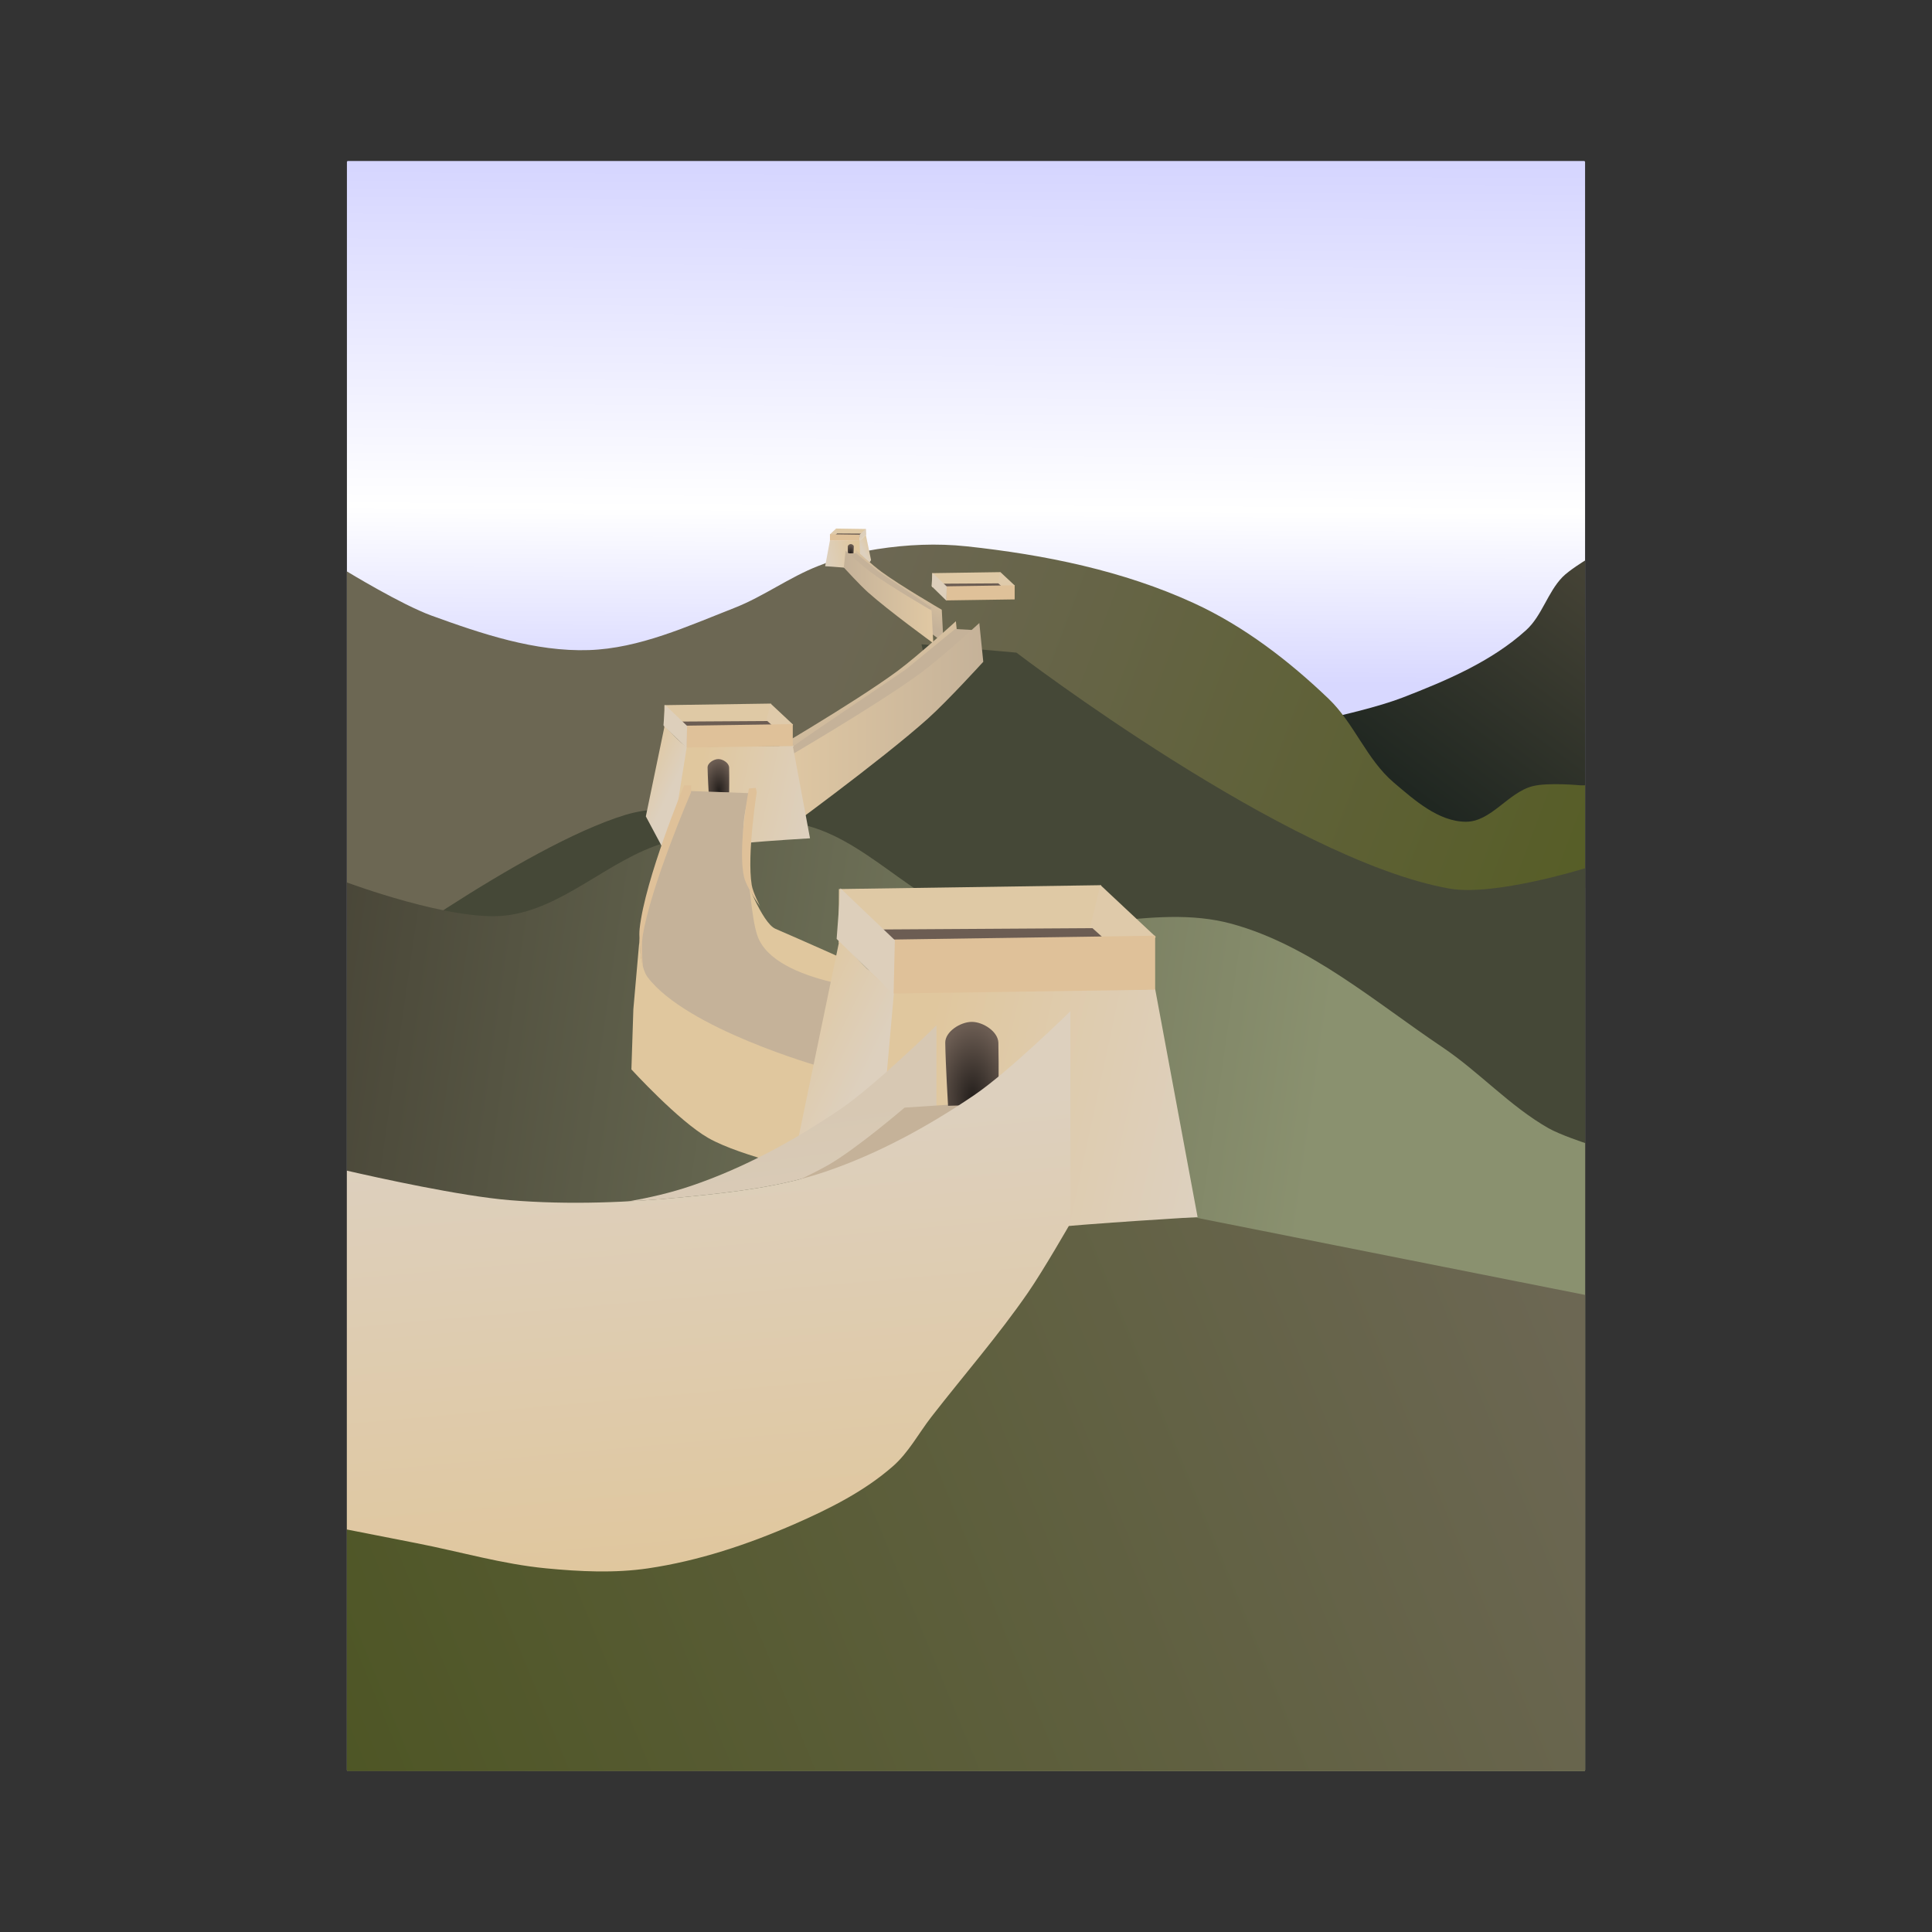 <svg:svg xmlns:dc="http://purl.org/dc/elements/1.1/" xmlns:ns1="http://sodipodi.sourceforge.net/DTD/sodipodi-0.dtd" xmlns:ns2="http://www.inkscape.org/namespaces/inkscape" xmlns:ns3="http://www.w3.org/1999/xlink" xmlns:ns5="http://creativecommons.org/ns#" xmlns:rdf="http://www.w3.org/1999/02/22-rdf-syntax-ns#" xmlns:svg="http://www.w3.org/2000/svg" height="1071.276" id="svg2" version="1.1" viewBox="-192.36 -89.277 1071.276 1071.276" width="1071.276" ns1:docname="chinawall.svg" ns2:version="0.48.1 r9760">
  <svg:rect x="-192.36" y="-89.277" width="1071.276" height="1071.276" fill="#333333" stroke="none"/>
  <svg:defs id="defs6">
    <svg:linearGradient id="linearGradient3144">
      <svg:stop id="stop3146" offset="0" style="stop-color:#e0c8a3" />
      <svg:stop id="stop3148" offset="1" style="stop-color:#c5b299" />
    </svg:linearGradient>
    <svg:linearGradient id="linearGradient3007">
      <svg:stop id="stop3011" offset="0" style="stop-color:#241f1c" />
      <svg:stop id="stop3009" offset="1" style="stop-color:#6c5d53" />
    </svg:linearGradient>
    <svg:linearGradient id="linearGradient3767">
      <svg:stop id="stop3769" offset="0" style="stop-color:#ddd0be" />
      <svg:stop id="stop3771" offset="1" style="stop-color:#e0c79e" />
    </svg:linearGradient>
    <svg:linearGradient gradientUnits="userSpaceOnUse" id="linearGradient3540" x1="2256" x2="2097.1" y1="377.15" y2="342.94" ns2:collect="always" ns3:href="#linearGradient3767" />
    <svg:linearGradient gradientUnits="userSpaceOnUse" id="linearGradient3542" x1="2075.9" x2="2021.8" y1="339.96" y2="313.24" ns2:collect="always" ns3:href="#linearGradient3767" />
    <svg:radialGradient cx="2121.6" cy="371.82" gradientTransform="matrix(1.473 0 0 2.788 -1003.3 -657.74)" gradientUnits="userSpaceOnUse" id="radialGradient3544" r="14.803" ns2:collect="always" ns3:href="#linearGradient3007" />
    <svg:linearGradient gradientTransform="matrix(-.64 0 0 .64 3400 -17.422)" gradientUnits="userSpaceOnUse" id="linearGradient3546" x1="2066.5" x2="2093.3" y1="127.15" y2="173.76" ns2:collect="always" ns3:href="#linearGradient3144" />
    <svg:linearGradient gradientTransform="matrix(-.64 0 0 .64 3391.7 -16.783)" gradientUnits="userSpaceOnUse" id="linearGradient3548" x1="2013.8" x2="2127.9" y1="174.31" y2="174.31" ns2:collect="always" ns3:href="#linearGradient3144" />
    <svg:linearGradient gradientTransform="translate(-1775 140.88)" gradientUnits="userSpaceOnUse" id="linearGradient3640" x1="1994.5" x2="2015.8" y1="392.56" y2="631.98" ns2:collect="always" ns3:href="#linearGradient3767" />
    <svg:radialGradient cx="2121.6" cy="371.82" gradientTransform="matrix(1.473 0 0 2.788 -2778.3 -516.86)" gradientUnits="userSpaceOnUse" id="radialGradient3643" r="14.803" ns2:collect="always" ns3:href="#linearGradient3007" />
    <svg:linearGradient gradientTransform="translate(-1849.3 148.7)" gradientUnits="userSpaceOnUse" id="linearGradient3647" x1="2097.1" x2="2080" y1="509.22" y2="382.07" ns2:collect="always">
      <svg:stop id="stop3802" offset="0" style="stop-color:#ddd0be" />
      <svg:stop id="stop3804" offset="1" style="stop-color:#d7c8b3" />
    </svg:linearGradient>
    <svg:linearGradient gradientTransform="translate(-1775 140.88)" gradientUnits="userSpaceOnUse" id="linearGradient3650" x1="2075.9" x2="2021.8" y1="339.96" y2="313.24" ns2:collect="always" ns3:href="#linearGradient3767" />
    <svg:linearGradient gradientTransform="translate(-1775 140.88)" gradientUnits="userSpaceOnUse" id="linearGradient3654" x1="2256" x2="2097.1" y1="377.15" y2="342.94" ns2:collect="always" ns3:href="#linearGradient3767" />
    <svg:linearGradient gradientTransform="translate(-1775 140.88)" gradientUnits="userSpaceOnUse" id="linearGradient3657" x1="1543.9" x2="2436.8" y1="827.2" y2="459.62" ns2:collect="always">
      <svg:stop id="stop3430" offset="0" style="stop-color:#445016" />
      <svg:stop id="stop3432" offset="1" style="stop-color:#6c6753" />
    </svg:linearGradient>
    <svg:radialGradient cx="2121.6" cy="371.82" gradientTransform="matrix(.598 0 0 1.132 -1062.5 -71.957)" gradientUnits="userSpaceOnUse" id="radialGradient3667" r="14.803" ns2:collect="always" ns3:href="#linearGradient3007" />
    <svg:linearGradient gradientTransform="matrix(.406 0 0 .406 -655.23 195.04)" gradientUnits="userSpaceOnUse" id="linearGradient3670" x1="2075.9" x2="2021.8" y1="339.96" y2="313.24" ns2:collect="always" ns3:href="#linearGradient3767" />
    <svg:linearGradient gradientTransform="matrix(.406 0 0 .406 -655.23 195.04)" gradientUnits="userSpaceOnUse" id="linearGradient3674" x1="2256" x2="2097.1" y1="377.15" y2="342.94" ns2:collect="always" ns3:href="#linearGradient3767" />
    <svg:linearGradient gradientTransform="translate(-1775 140.88)" gradientUnits="userSpaceOnUse" id="linearGradient3677" x1="2013.8" x2="2127.9" y1="174.31" y2="174.31" ns2:collect="always" ns3:href="#linearGradient3144" />
    <svg:linearGradient gradientTransform="translate(-1788 139.88)" gradientUnits="userSpaceOnUse" id="linearGradient3681" x1="2066.5" x2="2093.3" y1="127.15" y2="173.76" ns2:collect="always" ns3:href="#linearGradient3144" />
    <svg:linearGradient gradientTransform="translate(-1775 140.88)" gradientUnits="userSpaceOnUse" id="linearGradient3693" x1="1747.1" x2="2306.5" y1="351.06" y2="431.71" ns2:collect="always">
      <svg:stop id="stop3422" offset="0" style="stop-color:#484537" />
      <svg:stop id="stop3424" offset="1" style="stop-color:#8a916f" />
    </svg:linearGradient>
    <svg:linearGradient gradientTransform="translate(-1775 140.88)" gradientUnits="userSpaceOnUse" id="linearGradient3710" x1="2052.7" x2="2812.3" y1="117.62" y2="403.01" ns2:collect="always">
      <svg:stop id="stop3454" offset="0" style="stop-color:#6c6753" />
      <svg:stop id="stop3456" offset="1" style="stop-color:#445500" />
    </svg:linearGradient>
    <svg:linearGradient gradientTransform="translate(-1775 140.88)" gradientUnits="userSpaceOnUse" id="linearGradient3713" x1="2377.7" x2="2489.5" y1="238.79" y2="88.347" ns2:collect="always">
      <svg:stop id="stop3446" offset="0" style="stop-color:#1c241f" />
      <svg:stop id="stop3448" offset="1" style="stop-color:#484537" />
    </svg:linearGradient>
    <svg:linearGradient gradientTransform="translate(-1775 140.88)" gradientUnits="userSpaceOnUse" id="linearGradient3716" x1="2158.1" x2="2162.2" y1="745.96" y2="-139.65" ns2:collect="always">
      <svg:stop id="stop3232" offset="0" style="stop-color:#d7d7ff" />
      <svg:stop id="stop3240" offset=".675" style="stop-color:#d8d8ff" />
      <svg:stop id="stop3238" offset=".783" style="stop-color:#ffffff" />
      <svg:stop id="stop3234" offset="1" style="stop-color:#d5d5ff" />
    </svg:linearGradient>
  </svg:defs>
  <ns1:namedview bordercolor="#666666" borderopacity="1" gridtolerance="10" guidetolerance="10" id="namedview4" objecttolerance="10" pagecolor="#ffffff" showgrid="false" ns2:current-layer="svg2" ns2:cx="320.24141" ns2:cy="293.7602" ns2:pageopacity="0" ns2:pageshadow="2" ns2:window-height="969" ns2:window-maximized="1" ns2:window-width="1280" ns2:window-x="0" ns2:window-y="26" ns2:zoom="0.33288647" />
  <svg:rect height="892.73" id="rect3023" ry=".565" style="fill:url(#linearGradient3716)" width="686.54" x=".007" y="-.004" />
  <svg:path d="m686.56 221.5s-8.95 5.487-12.563 9.219c-8.282 8.555-11.354 21.484-20.187 29.469-19.22 17.374-44.062 27.884-68.219 37.25-24.317 9.428-76 18.594-76 18.594l82.19 107.03 94.78-19.93z" id="path3415" style="fill:url(#linearGradient3713)" ns1:nodetypes="caaacccc" ns2:connector-curvature="0" />
  <svg:path d="m343.62 213.66c-16.455-1.766-33.273-0.991-49.625 1.562-11.164 1.743-22.063 5.216-32.594 9.312-16.151 6.282-30.362 16.935-46.5 23.25-26.079 10.205-52.698 22.474-80.688 23.406-29.81 0.993-59.374-8.965-87.406-19.156-16.548-6.016-46.813-24.469-46.813-24.469v664.59c0 0.156 0.086 0.304 0.188 0.406 0.1 0.091 0.228 0.156 0.375 0.156h685.44c0.156 0 0.273-0.054 0.375-0.156 0.102-0.102 0.188-0.25 0.188-0.406v-546l-2.406 0.031s-18.14-1.757-26.782 0.489c-13.496 3.508-22.961 19.754-36.906 19.698-15.2-0.061-28.47-11.952-40.055-21.792-14.925-12.677-21.913-32.837-36.055-46.382-22.012-21.082-46.86-40.205-74.546-52.952-39.387-18.134-83.074-26.966-126.19-31.594z" id="path3378" style="fill:url(#linearGradient3710)" ns1:nodetypes="aaaaaacscsscsccaaaaaa" ns2:connector-curvature="0" />
  <svg:g id="g3354" transform="matrix(.68 0 0 .68 -1105.3 177.32)">
    <svg:g id="g3160" transform="matrix(-.167 0 0 .167 2390.6 -4.594)">
      <svg:path d="m2246.7 444.69s-58.508 3.393-87.646 6.413c-36.932 3.828-110.4 14.826-110.4 14.826l27.029-146.09 147.5-1.551z" id="path3162" style="fill:url(#linearGradient3540)" ns1:nodetypes="cacccc" ns2:connector-curvature="0" />
      <svg:path d="m2193.2 290.6-145.5 2.138 0.138-29.928 145.36-2.138z" id="path3164" style="fill:#dfc9a5" ns1:nodetypes="ccccc" ns2:connector-curvature="0" />
      <svg:path d="m2078.4 319.54c-6.046-1.512-30.232-28.72-30.232-28.72l-25.697 123.95 50.417 78.007z" id="path3166" style="fill:url(#linearGradient3542)" ns1:nodetypes="ccccc" ns2:connector-curvature="0" />
      <svg:path d="m2108.3 382.99 27.918-0.775s0.307-20.784 0-34.122c-0.144-6.256-8.477-11.632-14.734-11.632-6.258 0-14.836 5.376-14.734 11.632 0.197 12.14 1.551 34.897 1.551 34.897z" id="path3168" style="fill:url(#radialGradient3544)" ns1:nodetypes="ccsasc" ns2:connector-curvature="0" />
      <svg:path d="m2185.9 289.34 26.79 12.899 10.914-12.883-30.751-28.798z" id="path3170" style="fill:#dfcaaa" ns1:nodetypes="ccccc" ns2:connector-curvature="0" />
      <svg:path d="m2060.5 289.93 23.265 17.836 128.73-1.551-24.04-21.714-125.63 0.775z" id="path3172" style="fill:#6c5d53" ns2:connector-curvature="0" />
      <svg:path d="m2223.2 318.6-145.5 2.138 0.138-29.928 145.36-2.138z" id="path3174" style="fill:#dfc199" ns1:nodetypes="ccccc" ns2:connector-curvature="0" />
      <svg:path d="m2046.6 290.45 31.572 30.871 0.702-30.169-30.169-28.766z" id="path3176" style="fill:#ddcfbb" ns2:connector-curvature="0" />
    </svg:g>
    <svg:path d="m2111.9 131.81s-36.521-26.531-53.306-41.562c-6.992-6.262-19.65-20.17-19.65-20.17l1.403-13.741s13.52 12.375 20.89 17.791c15.637 11.491 49.26 31.024 49.26 31.024z" id="path3178" style="fill:url(#linearGradient3546)" ns1:nodetypes="cacccacc" ns2:connector-curvature="0" />
    <svg:path d="m2034.3 59.449 6.314-0.351 17.538 14.381 30.515 20.694 13.679 9.47-4.209 3.507-50.859-28.762z" id="path3180" style="fill:#c5b299" ns2:connector-curvature="0" />
    <svg:path d="m2103.6 132.45s-36.521-26.531-53.306-41.562c-6.992-6.262-19.65-20.17-19.65-20.17l1.403-13.741s13.52 12.375 20.89 17.791c15.637 11.491 49.26 31.024 49.26 31.024z" id="path3182" style="fill:url(#linearGradient3548)" ns1:nodetypes="cacccacc" ns2:connector-curvature="0" />
  </svg:g>
  <svg:path d="m318.59 267.97 4.875 21.688-86.875 74.469-6 7.281-6.406-13.5c-10.857 1.551-47.484-2.148-69.781 4.656-56.914 17.369-154.41 89.594-154.41 89.594v326.84 113.16c0 0.156 0.086 0.304 0.188 0.406 0.1 0.091 0.228 0.156 0.375 0.156h685.44c0.313 0 0.563-0.25 0.563-0.562v-500s-50.232 15.694-75.188 11.281c-89.761-15.87-240.12-130.84-240.12-130.84z" id="path3384" style="fill:#454837" ns1:nodetypes="cccccaccscssscacc" ns2:connector-curvature="0" />
  <svg:path d="m249 367.22c-24.205-4.153-49.327 3.87-72.875 10.844-31.059 9.198-56.213 36.762-88.406 40.344-29.691 3.304-87.719-18.375-87.719-18.375v492.12c0 0.313 0.25 0.562 0.563 0.562h685.44c0.313 0 0.563-0.25 0.563-0.562v-347.62s-13.989-4.622-20.344-8.25c-21.466-12.253-38.416-31.222-58.938-45-37.317-25.054-73.003-56.194-116.31-68.219-44.838-12.449-94.499 9.921-139.59-1.562-37.43-9.532-64.306-47.75-102.38-54.281z" id="path3405" style="fill:url(#linearGradient3693)" ns1:nodetypes="aaacsssscaaaaa" ns2:connector-curvature="0" />
  <svg:g id="g3128" transform="matrix(.261 0 0 .261 -209.99 159.93)">
    <svg:path d="m2246.7 444.69s-58.508 3.393-87.646 6.413c-36.932 3.828-110.4 14.826-110.4 14.826l27.029-146.09 147.5-1.551z" id="path3112" style="fill:url(#linearGradient3540)" ns1:nodetypes="cacccc" ns2:connector-curvature="0" />
    <svg:path d="m2193.2 290.6-145.5 2.138 0.138-29.928 145.36-2.138z" id="path3114" style="fill:#dfc9a5" ns1:nodetypes="ccccc" ns2:connector-curvature="0" />
    <svg:path d="m2078.4 319.54c-6.046-1.512-30.232-28.72-30.232-28.72l-25.697 123.95 50.417 78.007z" id="path3116" style="fill:url(#linearGradient3542)" ns1:nodetypes="ccccc" ns2:connector-curvature="0" />
    <svg:path d="m2108.3 382.99 27.918-0.775s0.307-20.784 0-34.122c-0.144-6.256-8.477-11.632-14.734-11.632-6.258 0-14.836 5.376-14.734 11.632 0.197 12.14 1.551 34.897 1.551 34.897z" id="path3118" style="fill:url(#radialGradient3544)" ns1:nodetypes="ccsasc" ns2:connector-curvature="0" />
    <svg:path d="m2185.9 289.34 26.79 12.899 10.914-12.883-30.751-28.798z" id="path3120" style="fill:#dfcaaa" ns1:nodetypes="ccccc" ns2:connector-curvature="0" />
    <svg:path d="m2060.5 289.93 23.265 17.836 128.73-1.551-24.04-21.714-125.63 0.775z" id="path3122" style="fill:#6c5d53" ns2:connector-curvature="0" />
    <svg:path d="m2223.2 318.6-145.5 2.138 0.138-29.928 145.36-2.138z" id="path3124" style="fill:#dfc199" ns1:nodetypes="ccccc" ns2:connector-curvature="0" />
    <svg:path d="m2046.6 290.45 31.572 30.871 0.702-30.169-30.169-28.766z" id="path3126" style="fill:#ddcfbb" ns2:connector-curvature="0" />
  </svg:g>
  <svg:path d="m225.8 373.18s57.097-41.478 83.337-64.978c10.932-9.79 30.721-31.533 30.721-31.533l-2.193-21.482s-21.137 19.347-32.66 27.815c-24.446 17.965-77.012 48.503-77.012 48.503z" id="path3156" style="fill:url(#linearGradient3681)" ns1:nodetypes="cacccacc" ns2:connector-curvature="0" />
  <svg:path d="m347.12 260.06-9.87-0.548-27.418 22.483-47.707 32.353-21.386 14.806 6.58 5.484 79.512-44.965z" id="path3152" style="fill:#c5b299" ns2:connector-curvature="0" />
  <svg:path d="m238.8 374.18s57.097-41.478 83.337-64.978c10.932-9.79 30.721-31.533 30.721-31.533l-2.193-21.482s-21.137 19.347-32.66 27.815c-24.446 17.965-77.012 48.503-77.012 48.503z" id="path3110" style="fill:url(#linearGradient3677)" ns1:nodetypes="cacccacc" ns2:connector-curvature="0" />
  <svg:path d="m256.78 375.55s-23.75 1.377-35.578 2.603c-14.992 1.554-44.814 6.018-44.814 6.018l10.972-59.301 59.875-0.63z" id="path3064" style="fill:url(#linearGradient3674)" ns1:nodetypes="cacccc" ns2:connector-curvature="0" />
  <svg:path d="m235.05 313-59.063 0.868 0.056-12.149 59.007-0.868z" id="path3066" style="fill:#dfc9a5" ns1:nodetypes="ccccc" ns2:connector-curvature="0" />
  <svg:path d="m188.46 324.75c-2.454-0.614-12.272-11.658-12.272-11.658l-10.431 50.315 12.711 23.827z" id="path3068" style="fill:url(#linearGradient3670)" ns1:nodetypes="ccccc" ns2:connector-curvature="0" />
  <svg:path d="m200.61 350.51 11.333-0.315s0.125-8.437 0-13.851c-0.058-2.539-3.441-4.722-5.981-4.722s-6.022 2.182-5.981 4.722c0.08 4.928 0.63 14.166 0.63 14.166z" id="path3070" style="fill:url(#radialGradient3667)" ns1:nodetypes="ccsasc" ns2:connector-curvature="0" />
  <svg:path d="m232.07 312.49 10.875 5.236 4.43-5.23-12.483-11.69z" id="path3072" style="fill:#dfcaaa" ns1:nodetypes="ccccc" ns2:connector-curvature="0" />
  <svg:path d="m181.18 312.73 9.444 7.24 52.256-0.63-9.759-8.814-50.997 0.315z" id="path3074" style="fill:#6c5d53" ns2:connector-curvature="0" />
  <svg:path d="m247.23 324.37-59.063 0.868 0.056-12.149 59.007-0.868z" id="path3076" style="fill:#dfc199" ns1:nodetypes="ccccc" ns2:connector-curvature="0" />
  <svg:path d="m175.53 312.94 12.816 12.531 0.285-12.246-12.246-11.677z" id="path3078" style="fill:#ddcfbb" ns2:connector-curvature="0" />
  <svg:path d="m220.3 395.81-1.551 72.897s32.371 21.927 49.632 31.02c19.46 10.251 60.489 26.367 60.489 26.367l1.551-58.938s-63.576-28.83-92.777-41.406c-7.656-3.298-17.343-29.939-17.343-29.939z" id="path3025" style="fill:#e0c79e" ns1:nodetypes="ccaccsc" ns2:connector-curvature="0" />
  <svg:path d="m260.47 519.43-73.153-46.67s-14.388-8.774-21.773-19.72c-2.704-4.008-1.871-8.307-2.746-12.574-3.843-18.743 27.934-91.124 27.934-91.124l32.836 1.193s-5.941 14.771-3.032 32.027c2.909 17.256 3.667 36.997 7.065 46.937 9.417 27.544 74.943 30.795 74.943 30.795z" id="path3027" style="fill:#c5b299" ns1:nodetypes="ccssccsscc" ns2:connector-curvature="0" />
  <svg:path d="m162.3 430.81-3.469 39.541-1.082 33.355s26.099 28.574 42.632 38.02c18.382 10.502 60.489 19.367 60.489 19.367l1.551-58.938s-74.068-20.942-95.712-49.632c-4.448-5.896-4.408-21.714-4.408-21.714z" id="path3021" style="fill:#e0c79e" ns1:nodetypes="cccaccac" ns2:connector-curvature="0" />
  <svg:path d="m259.87 584.35-259.88 167.28v140.53c0 0.313 0.25 0.562 0.563 0.562h685.44c0.313 0 0.563-0.25 0.563-0.562v-263.41l-215.75-42.844-210.94-1.562z" id="path3410" style="fill:url(#linearGradient3657)" ns2:connector-curvature="0" />
  <svg:path d="m471.69 585.57s-58.508 3.393-87.646 6.413c-36.932 3.828-110.4 14.826-110.4 14.826l27.029-146.09 147.5-1.551z" id="path2989" style="fill:url(#linearGradient3654)" ns1:nodetypes="cacccc" ns2:connector-curvature="0" />
  <svg:path d="m418.17 431.48-145.5 2.138 0.138-29.928 145.36-2.138z" id="path3826" style="fill:#dfc9a5" ns1:nodetypes="ccccc" ns2:connector-curvature="0" />
  <svg:path d="m303.39 460.41c-6.046-1.512-30.232-28.72-30.232-28.72l-25.697 123.95 50.417-33.255z" id="path3806" style="fill:url(#linearGradient3650)" ns1:nodetypes="ccccc" ns2:connector-curvature="0" />
  <svg:path d="m326.9 479.28s-33.881 33.297-53.438 46.562c-25.532 17.319-53.107 32.401-82.312 42.344-11.477 3.907-23.296 6.645-35.281 8.719 11.243-0.605 22.45-1.532 33.625-2.656 25.588-2.574 51.562-5.587 75.906-13.875 21.438-7.298 41.985-17.406 61.5-29.094v-52z" id="path3794" style="fill:url(#linearGradient3647)" ns2:connector-curvature="0" />
  <svg:path d="m309.22 524.89s-27.224 23.338-42.754 32.065c-36.797 20.68-117.57 47.029-117.57 47.029l19.239 27.79 185.98-53.442 19.239-57.718z" id="path3783" style="fill:#c5b299" ns1:nodetypes="caccccc" ns2:connector-curvature="0" />
  <svg:path d="m333.32 523.87 27.918-0.775s0.307-20.784 0-34.122c-0.144-6.256-8.477-11.632-14.734-11.632-6.258 0-14.836 5.376-14.734 11.632 0.197 12.14 1.551 34.897 1.551 34.897z" id="path3005" style="fill:url(#radialGradient3643)" ns1:nodetypes="ccsasc" ns2:connector-curvature="0" />
  <svg:path d="m401.16 471.44s-33.881 33.328-53.438 46.594c-25.532 17.319-53.107 32.401-82.312 42.344-24.345 8.288-50.319 11.301-75.906 13.875-32.974 3.317-66.346 4.651-99.375 1.938-26.99-2.217-73.267-12.473-90.125-16.344v198.97c5.042 0.997 25.871 5.095 38.813 7.625 23.864 4.666 47.389 11.58 71.594 13.906 18.796 1.807 37.977 2.765 56.656 0 27.986-4.142 55.336-13.244 81.25-24.594 19.31-8.457 38.661-18.151 54.5-32.062 8.719-7.658 14.25-18.309 21.375-27.469 17.816-22.905 36.939-44.848 53.437-68.719 8.547-12.365 23.531-38.5 23.531-38.5v-117.56z" id="path2987" style="fill:url(#linearGradient3640)" ns2:connector-curvature="0" />
  <svg:path d="m410.82 430.22 26.79 12.899 10.914-12.883-30.751-28.798z" id="path2999" style="fill:#dfcaaa" ns1:nodetypes="ccccc" ns2:connector-curvature="0" />
  <svg:path d="m285.46 430.81 23.265 17.836 128.73-1.551-24.04-21.714-125.63 0.775z" id="path3003" style="fill:#6c5d53" ns2:connector-curvature="0" />
  <svg:path d="m448.17 459.48-145.5 2.138 0.138-29.928 145.36-2.138z" id="path3824" style="fill:#dfc199" ns1:nodetypes="ccccc" ns2:connector-curvature="0" />
  <svg:path d="m271.55 431.33 31.572 30.871 0.702-30.169-30.169-28.766z" id="path3001" style="fill:#ddcfbb" ns2:connector-curvature="0" />
  <svg:path d="m164.25 448.53s-1.236-12.394-0.29-18.483c4.319-27.816 26.87-80.06 26.87-80.06v-3.838h-3.838s-21.678 51.923-24.676 79.512c-0.827 7.606 1.935 22.87 1.935 22.87z" id="path3154" style="fill:#dfc199" ns1:nodetypes="cacccac" ns2:connector-curvature="0" />
  <svg:path d="m229.11 413.29s-3.976-7.658-4.652-11.846c-2.739-16.972 2.796-51.499 2.796-51.499l-0.565-2.352-3.797 0.35s-6.303 33.018-2.707 48.963c1.368 6.066 8.925 16.383 8.925 16.383z" id="path3228" style="fill:#dfc199" ns1:nodetypes="cacccac" ns2:connector-curvature="0" />
</svg:svg>